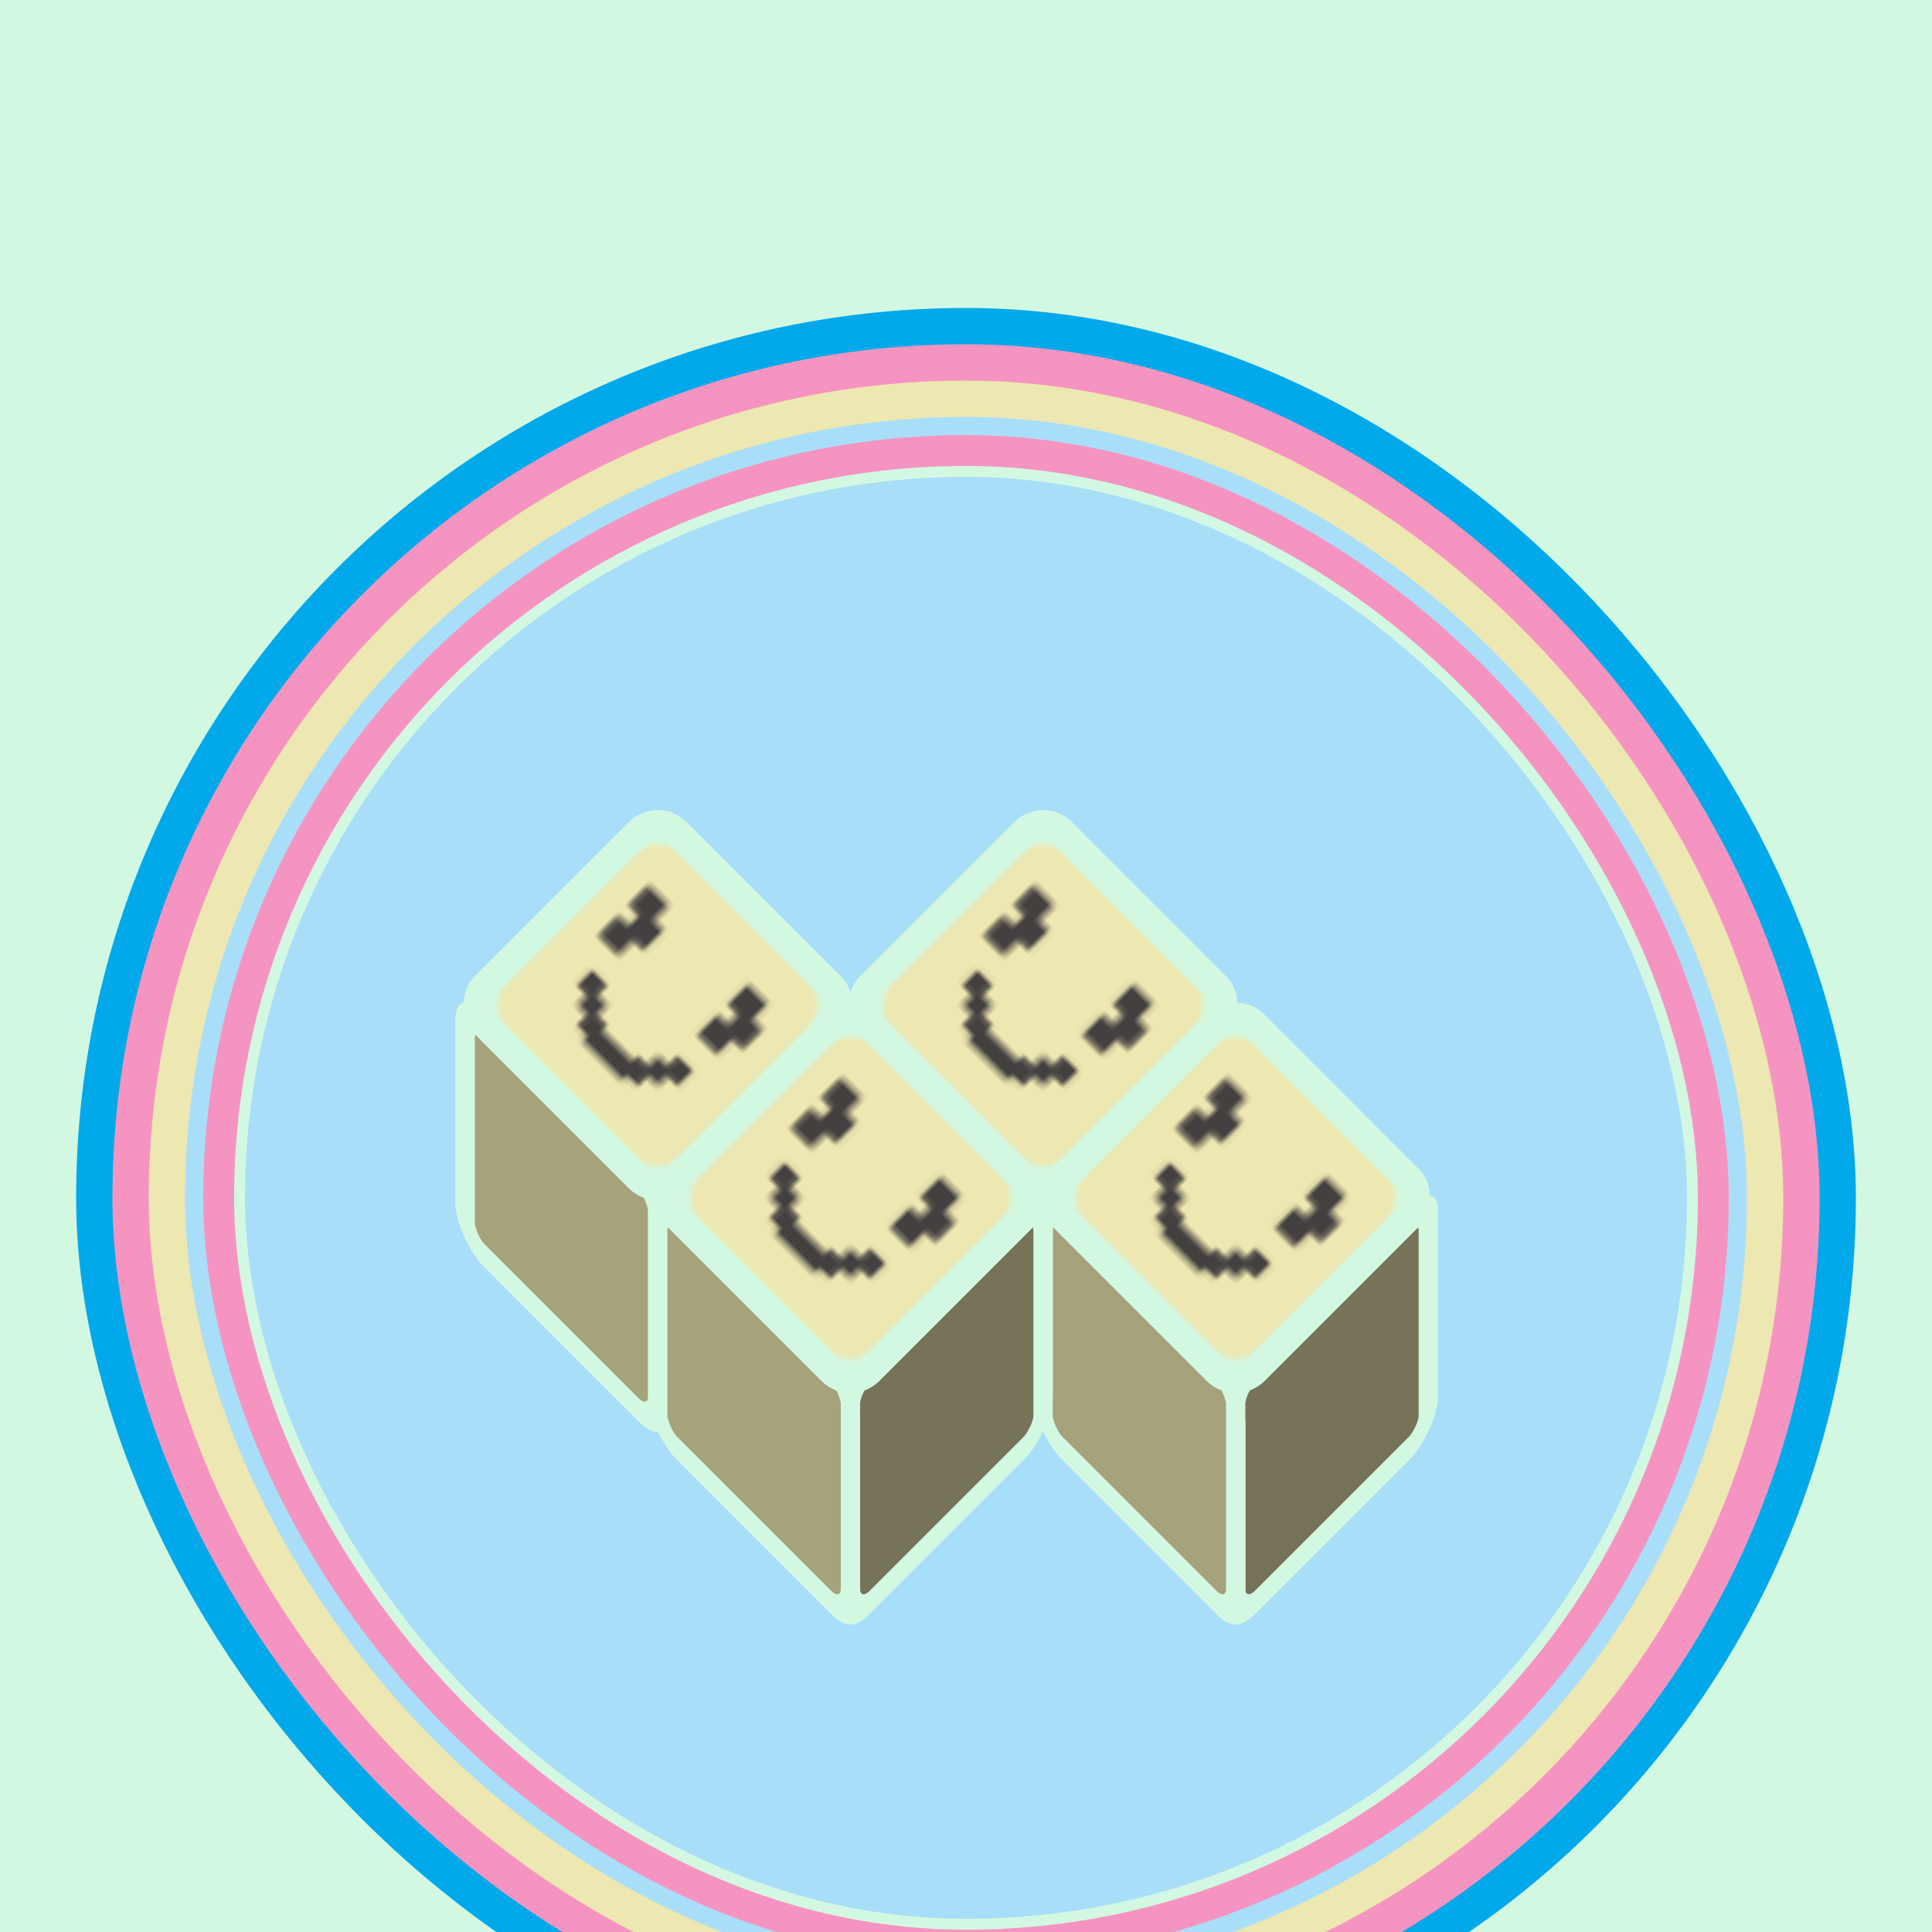 <svg viewBox="0 0 500 500" height="500px" width="500px" xmlns="http://www.w3.org/2000/svg">
  <style>
    :root {
      --c1: #D3F8E2;
      --c2: #E4C1F9;
      --c3: #F694C1;
      --c4: #EDE7B1;
      --c5: #A9DEF9;
      --c6: #02A9EA;
      --p1: url(#p_1);
      --i: 0px;
      --anim: animLine 0.5s 3s forwards;
      will-change: transform;
      background-color: #D3F8E2;
      filter: none;
    }
  </style>
  <path d="M0 0v500h500V0z" fill="#D3F8E2" />
  <defs>
    <g id="Unit" stroke-width="5" stroke-linejoin="round" stroke-linecap="round" stroke="#D3F8E2">
      <rect x="100" y="400" ry="5" width="50" height="50" transform-origin="100 400"
        transform="skewY(45) scale(.6 1)" />
      <rect x="100" y="400" ry="5" width="50" height="50" transform-origin="100 400" fill="rgba(0,0,0,0.5)"
        transform="skewY(45) scale(.6 1)" />
      <rect x="50" y="450" ry="5" width="50" height="50" transform-origin="50 450" transform="skewX(45) scale(1 .6)" />
      <rect x="50" y="450" ry="5" width="50" height="50" transform-origin="50 450" fill="rgba(0,0,0,0.3)"
        transform="skewX(45) scale(1 .6)" />
      <rect x="50" y="400" ry="5" width="50" height="50" />
      <rect x="50" y="400" ry="5" width="50" height="50" fill="url(#p_1)" />
    </g>
    <g id="UnitH">
      <use href="#Unit" />
      <use href="#Unit" x="50" />
    </g>
    <g id="UnitV">
      <use href="#Unit" y="-50" />
      <use href="#Unit" />
    </g>
    <g id="S1" fill="#EDE7B1" stroke="#EDE7B1">
      <use href="#UnitH" x="50" y="-50" />
      <use href="#UnitH" />
    </g>
    <pattern id="p_1" patternUnits="userSpaceOnUse" width="50" height="50">
      <rect width="50" height="50" ry="8" fill="none" stroke="#D3F8E2" stroke-width="5" />
      <path fill="#444040"
        d="m 8.221,10.582 v 5.243 h 2.621 v 2.621 H 8.221 v 5.243 h 5.243 v -3.932 h 2.621 v -5.243 h -2.621 v -3.932 z m 25.693,0 v 5.243 h 2.621 v 2.621 h -2.621 v 5.243 h 5.243 v -3.932 h 2.621 v -5.243 h -2.621 v -3.932 z M 11.893,28.932 v 3.932 h 2.621 v 2.621 h 2.621 v 2.621 h 2.621 v 1.311 h 3.932 6.554 v -1.311 h 2.621 v -2.621 h 2.621 v -2.621 h 2.621 v -3.932 h -3.932 v 2.621 H 31.554 v 2.621 h -2.621 v 1.311 h -5.243 -2.621 v -1.311 h -2.621 v -2.621 h -2.621 v -2.621 z" />
    </pattern>
    <filter id="select-highlight" width="200%" height="200%" x="-50%" y="-50%" filterRes="1000">
      <feOffset in="SourceGraphic" result="offset" />
      <feGaussianBlur stdDeviation="2" />
      <feComponentTransfer result="offsetmorph">
        <feFuncA type="table" tableValues="0 1 1 1 1 1 1 1 1 1 1 1 1 1 1 1 1 1 1" />
      </feComponentTransfer>
      <feFlood flood-color="#F694C1" />
      <feComposite operator="in" in2="offsetmorph" result="stroke" />
      <feGaussianBlur stdDeviation="2" />
      <feComponentTransfer result="offsetmorph2">
        <feFuncA type="table" tableValues="0 1 1 1 1 1 1 1 1 1 1 1 1 1 1 1 1 1 1" />
      </feComponentTransfer>
      <feFlood flood-color="#EDE7B1" />
      <feComposite operator="in" in2="offsetmorph2" result="blur" />
      <feGaussianBlur stdDeviation="5" />
      <feComponentTransfer result="offsetmorph">
        <feFuncA type="table" tableValues="0 0.05 1 1 1 1 1 1 1 1 1 1 1 1 1 1 1 1 1" />
      </feComponentTransfer>
      <feFlood flood-color="#A9DEF9" />
      <feComposite operator="in" in2="offsetmorph" result="stroke2" />
      <feGaussianBlur stdDeviation="5" />
      <feComponentTransfer result="offsetmorph2">
        <feFuncA type="table" tableValues="0 0.05 1 1 1 1 1 1 1 1 1 1 1 1 1 1 1 1 1" />
      </feComponentTransfer>
      <feFlood flood-color="#02A9EA" />
      <feComposite operator="in" in2="offsetmorph2" result="blur2" />
      <feMerge>
        <feMergeNode in="blur2" />
        <feMergeNode in="stroke2" />
        <feMergeNode in="blur" />
        <feMergeNode in="stroke" />
        <feMergeNode in="SourceGraphic" />
      </feMerge>
    </filter>
  </defs>
  <g transform-origin="50%" transform="scale(0.94)">
    <rect x="10" y="10" ry="500" width="480" height="480" fill="#F694C1" stroke="#02A9EA" stroke-width="10" />
    <rect x="30" y="30" ry="500" width="440" height="440" fill="#A9DEF9" stroke="#EDE7B1" stroke-width="10" />
    <rect x="40" y="40" ry="500" width="420" height="420" fill="#F694C1"
      style="animation: stopAnim 10s ease-in-out infinite" />
    <rect x="50" y="50" ry="500" width="400" height="400" stroke="#D3F8E2" fill="#A9DEF9" stroke-width="3" />
    <use href="#S1" filter="url(#select-highlight)" style="transform-origin:50% 50%;x:110;y:-160"
      transform="rotate(45) scale(1.5)" />
  </g>
</svg>